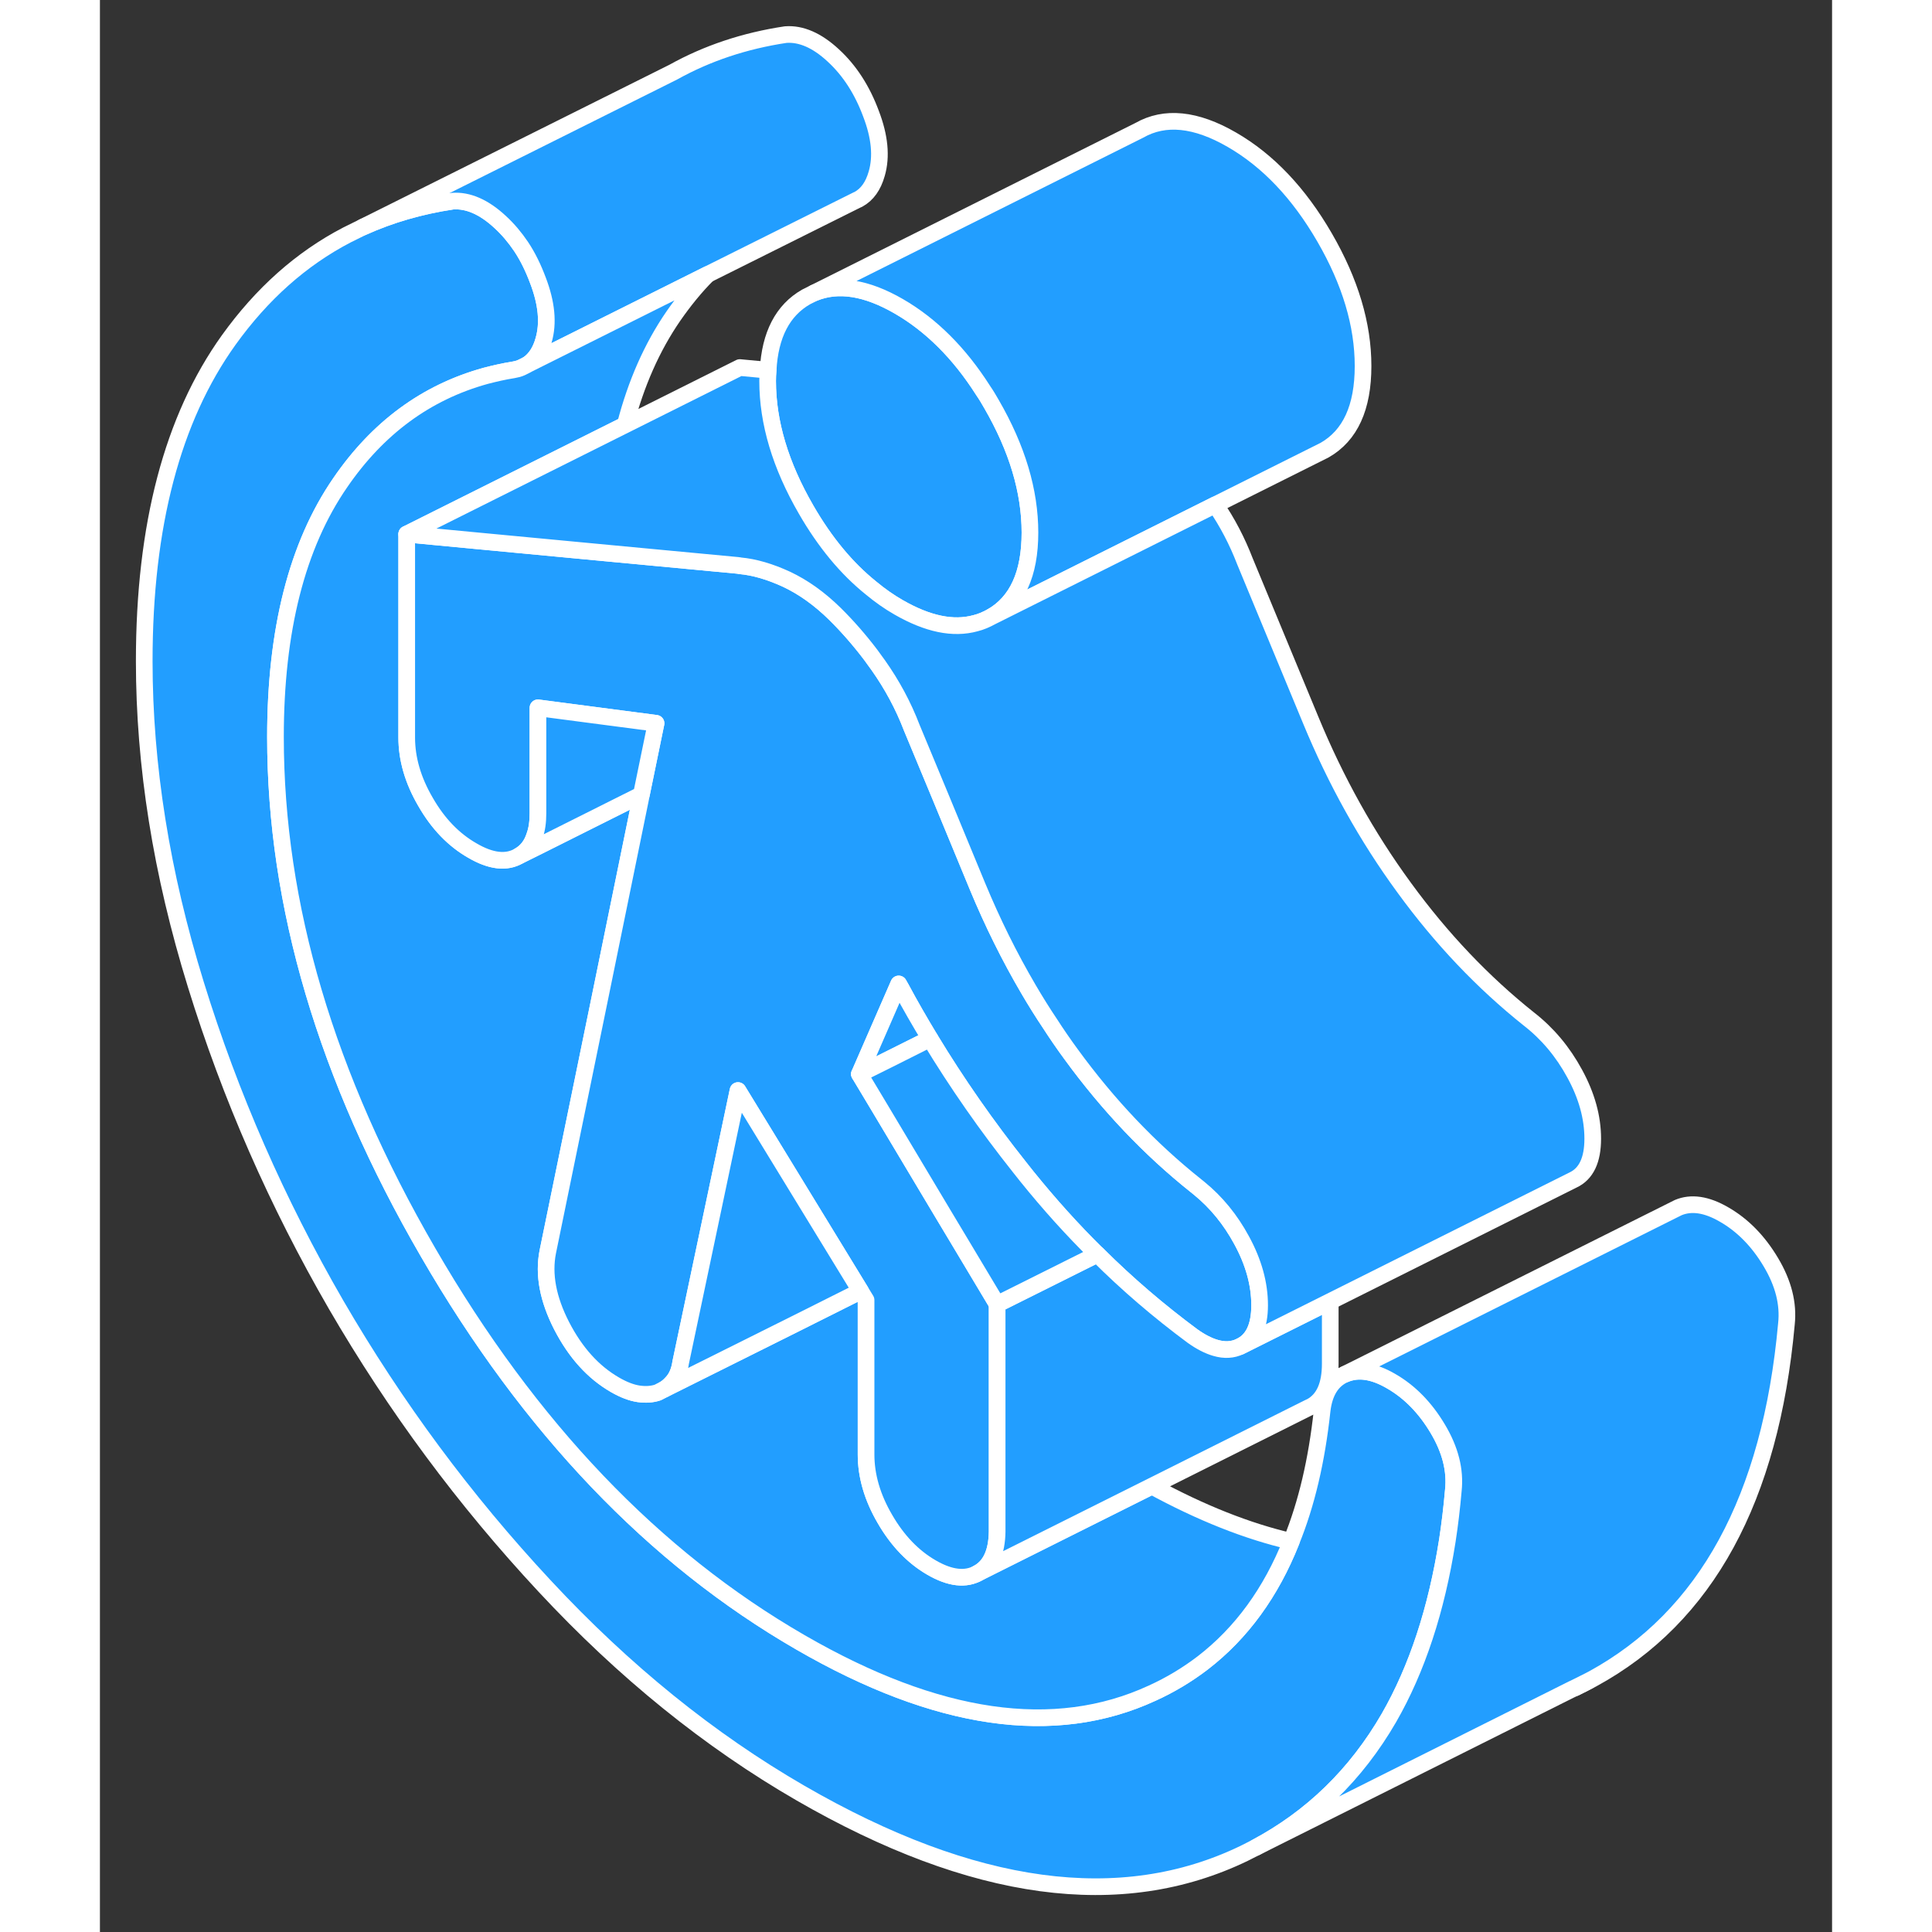 <svg width="48" height="48" viewBox="0 0 104 116" fill="#229EFF" xmlns="http://www.w3.org/2000/svg" stroke-width="1px" stroke-linecap="round" stroke-linejoin="round"><rect x="0" y="0" width="104" height="116" fill="#333333" stroke="none"/><path d="M81.26 89.488C81.17 90.518 81.05 91.528 80.9 92.498C80.25 96.648 79.08 100.208 77.39 103.148C75.42 106.548 72.76 109.138 69.39 110.928L68.7 111.278C61.31 114.848 52.43 113.648 42.06 107.658C36.61 104.508 31.48 100.368 26.69 95.218C21.9 90.078 17.73 84.448 14.18 78.338C10.64 72.218 7.83 65.818 5.76 59.118C3.69 52.428 2.66 45.948 2.66 39.698C2.66 31.558 4.35 25.138 7.73 20.418C9.72 17.648 12.08 15.538 14.83 14.108L15.78 13.638C17.44 12.888 19.24 12.368 21.17 12.078C22.09 12.008 23.05 12.418 24.03 13.328C24.5 13.758 24.92 14.258 25.29 14.808C25.69 15.408 26.02 16.088 26.3 16.838C26.82 18.198 26.94 19.398 26.64 20.428C26.46 21.078 26.15 21.548 25.72 21.858L25.63 21.908L25.35 22.048L25.31 22.068C25.16 22.138 25 22.178 24.82 22.208C24.25 22.298 23.69 22.428 23.15 22.568C19.58 23.558 16.68 25.698 14.43 28.978C11.83 32.748 10.54 37.848 10.54 44.248C10.54 54.348 13.59 64.658 19.7 75.188C25.8 85.728 33.26 93.528 42.06 98.608C50.26 103.348 57.31 104.368 63.18 101.658C64.28 101.158 65.29 100.548 66.22 99.838C68.54 98.048 70.31 95.618 71.53 92.548C72.45 90.288 73.06 87.678 73.38 84.708C73.51 83.578 73.97 82.848 74.76 82.508C75.54 82.178 76.46 82.308 77.51 82.918C78.63 83.558 79.57 84.518 80.32 85.778C81.08 87.048 81.39 88.278 81.26 89.488Z" stroke="white" stroke-linejoin="round"/><path d="M55.84 31.978C55.84 34.468 55.07 36.148 53.53 37.028C53.22 37.198 52.9 37.338 52.57 37.418C51.23 37.788 49.7 37.468 47.96 36.468C47.38 36.138 46.83 35.748 46.3 35.308C44.83 34.128 43.53 32.558 42.4 30.598C40.86 27.938 40.09 25.368 40.09 22.878C40.09 22.658 40.1 22.438 40.12 22.228C40.23 20.098 41 18.628 42.4 17.828L42.88 17.588C44.33 16.998 46.02 17.268 47.96 18.388C49.9 19.508 51.6 21.198 53.03 23.448C53.21 23.708 53.37 23.978 53.53 24.258C55.07 26.918 55.84 29.488 55.84 31.978Z" stroke="white" stroke-linejoin="round"/><path d="M88.5 101.368C88.57 101.348 88.63 101.318 88.7 101.278C88.93 101.168 89.16 101.048 89.38 100.928L88.5 101.368Z" stroke="white" stroke-linejoin="round"/><path d="M46.64 10.428C46.43 11.168 46.07 11.678 45.54 11.968L45.45 12.008L36.49 16.478L25.72 21.858C26.15 21.548 26.46 21.078 26.64 20.428C26.94 19.398 26.82 18.198 26.3 16.838C26.02 16.088 25.69 15.408 25.29 14.808C24.92 14.258 24.5 13.758 24.03 13.328C23.05 12.418 22.09 12.008 21.17 12.078C19.24 12.368 17.44 12.888 15.78 13.638L34.31 4.388L34.43 4.328C36.46 3.198 38.71 2.448 41.17 2.078C42.09 2.008 43.05 2.418 44.03 3.328C45.02 4.238 45.77 5.408 46.3 6.838C46.82 8.198 46.94 9.398 46.64 10.428Z" stroke="white" stroke-linejoin="round"/><path d="M71.53 92.549C70.31 95.618 68.54 98.049 66.22 99.838C65.29 100.549 64.28 101.159 63.18 101.659C57.31 104.369 50.26 103.349 42.06 98.609C33.26 93.528 25.8 85.728 19.7 75.189C13.59 64.659 10.54 54.349 10.54 44.248C10.54 37.849 11.83 32.748 14.43 28.979C16.68 25.698 19.58 23.558 23.15 22.569C23.69 22.428 24.25 22.299 24.82 22.209C25 22.178 25.16 22.139 25.31 22.069L25.35 22.049L25.63 21.909L25.72 21.858L36.49 16.479C35.75 17.218 35.07 18.058 34.43 18.979C33.15 20.838 32.19 23.009 31.54 25.509L18.42 32.069V44.279C18.42 45.559 18.79 46.849 19.55 48.149C20.3 49.459 21.24 50.428 22.36 51.069C23.47 51.718 24.41 51.828 25.16 51.389L26.31 50.819L32.34 47.798C32.36 47.898 32.39 48.008 32.43 48.118L29.97 60.149L26.89 75.159C26.62 76.519 26.9 77.999 27.72 79.599C28.55 81.209 29.61 82.389 30.93 83.149C31.45 83.449 31.93 83.629 32.35 83.689C32.78 83.749 33.16 83.719 33.49 83.609L33.9 83.399L41.76 79.478L45.67 77.519L46 78.058V87.329C46 88.609 46.37 89.898 47.13 91.198C47.88 92.499 48.82 93.478 49.93 94.118C51.05 94.769 51.99 94.868 52.74 94.439L55.34 93.138L63.16 89.228C66.1 90.829 68.89 91.939 71.53 92.549Z" stroke="white" stroke-linejoin="round"/><path d="M69.63 78.368C69.63 79.648 69.24 80.478 68.45 80.848C68.01 81.058 67.52 81.088 66.98 80.928C66.56 80.808 66.09 80.568 65.6 80.218C63.59 78.728 61.68 77.098 59.89 75.318H59.88C58.39 73.848 56.99 72.288 55.65 70.628C55.51 70.448 55.37 70.278 55.23 70.098C53.25 67.608 51.45 65.028 49.84 62.368C49.23 61.358 48.64 60.338 48.09 59.308C48.04 59.228 48 59.158 47.96 59.078L45.6 64.488L46.8 66.488L50.69 72.998L51.62 74.548L53.87 78.308V91.968C53.85 93.198 53.48 94.018 52.74 94.438C51.99 94.868 51.05 94.768 49.93 94.118C48.82 93.478 47.88 92.498 47.13 91.198C46.37 89.898 46 88.608 46 87.328V78.058L45.67 77.518L38.31 65.478L36.81 72.598L34.87 81.798C34.8 82.288 34.64 82.688 34.37 82.988C34.23 83.148 34.07 83.298 33.9 83.398L33.49 83.608C33.16 83.718 32.78 83.748 32.35 83.688C31.93 83.628 31.45 83.448 30.93 83.148C29.61 82.388 28.55 81.208 27.72 79.598C26.9 77.998 26.62 76.518 26.89 75.158L29.97 60.148L32.43 48.118L32.51 47.718L33.39 43.428L31.33 43.158L26.3 42.498V48.828C26.3 49.348 26.24 49.798 26.1 50.178C25.93 50.728 25.61 51.138 25.16 51.388C24.41 51.828 23.47 51.718 22.36 51.068C21.24 50.428 20.3 49.458 19.55 48.148C18.79 46.848 18.42 45.558 18.42 44.278V32.068L22.73 32.478L30.56 33.218L38.31 33.948C38.31 33.948 38.38 33.958 38.42 33.968C39.31 34.048 40.24 34.328 41.22 34.778C42.24 35.258 43.2 35.948 44.12 36.848C44.87 37.588 45.59 38.408 46.28 39.318C46.43 39.518 46.58 39.728 46.73 39.938C47.55 41.098 48.23 42.348 48.75 43.708L50.45 47.798L52.69 53.218C53.59 55.388 54.61 57.448 55.76 59.408C56.17 60.108 56.6 60.798 57.05 61.468C57.45 62.088 57.87 62.698 58.31 63.298C60.54 66.358 63.03 68.978 65.79 71.178C65.86 71.238 65.93 71.288 66 71.348C67.03 72.188 67.88 73.228 68.55 74.468C69.27 75.788 69.63 77.088 69.63 78.368Z" stroke="white" stroke-linejoin="round"/><path d="M73.87 78.138V81.878C73.87 83.158 73.5 84.008 72.74 84.438L72.51 84.548L63.16 89.228L55.34 93.138L52.74 94.438C53.48 94.018 53.85 93.198 53.87 91.968V78.308L59.88 75.308H59.89C61.68 77.098 63.59 78.728 65.6 80.218C66.09 80.568 66.56 80.808 66.98 80.928C67.52 81.088 68.01 81.058 68.45 80.848L73.87 78.138Z" stroke="white" stroke-linejoin="round"/><path d="M49.84 62.368L47.19 63.688L45.6 64.488L47.959 59.078C47.999 59.158 48.04 59.228 48.09 59.308C48.64 60.338 49.23 61.358 49.84 62.368Z" stroke="white" stroke-linejoin="round"/><path d="M75.84 21.978C75.84 24.468 75.07 26.148 73.53 27.028L73.05 27.268L66.97 30.308L53.53 37.028C55.07 36.148 55.84 34.468 55.84 31.978C55.84 29.488 55.07 26.918 53.53 24.258C53.37 23.978 53.21 23.708 53.03 23.448C51.6 21.198 49.9 19.508 47.96 18.388C46.02 17.268 44.33 16.998 42.88 17.588L62.4 7.828C63.94 6.948 65.8 7.138 67.96 8.388C70.13 9.638 71.99 11.598 73.53 14.258C75.07 16.918 75.84 19.488 75.84 21.978Z" stroke="white" stroke-linejoin="round"/><path d="M33.39 43.428L32.51 47.708L32.34 47.798L26.31 50.818L25.16 51.388C25.61 51.138 25.93 50.728 26.1 50.178C26.24 49.798 26.3 49.348 26.3 48.828V42.498L31.33 43.158L33.39 43.428Z" stroke="white" stroke-linejoin="round"/><path d="M52.74 94.438L52.61 94.508" stroke="white" stroke-linejoin="round"/><path d="M45.67 77.519L41.76 79.478L33.9 83.399C34.07 83.299 34.23 83.148 34.37 82.989C34.64 82.689 34.8 82.288 34.87 81.799L36.81 72.599L38.31 65.478L45.67 77.519Z" stroke="white" stroke-linejoin="round"/><path d="M101.26 79.488C100.31 89.978 96.441 97.078 89.631 100.798L89.381 100.928L88.501 101.368L88.411 101.408L69.391 110.928C72.761 109.138 75.421 106.548 77.391 103.148C79.081 100.208 80.251 96.648 80.901 92.498C81.051 91.528 81.171 90.518 81.26 89.488C81.391 88.278 81.081 87.048 80.321 85.778C79.571 84.518 78.63 83.558 77.51 82.918C76.46 82.308 75.54 82.178 74.76 82.508L94.76 72.508C95.54 72.178 96.46 72.308 97.51 72.918C98.63 73.558 99.571 74.518 100.321 75.778C101.081 77.048 101.39 78.278 101.26 79.488Z" stroke="white" stroke-linejoin="round"/><path d="M89.63 68.368C89.63 69.648 89.24 70.478 88.45 70.848L68.45 80.848C69.24 80.478 69.63 79.648 69.63 78.368C69.63 77.088 69.27 75.788 68.55 74.468C67.88 73.228 67.03 72.188 66 71.348C65.93 71.288 65.86 71.238 65.79 71.178C63.03 68.978 60.54 66.358 58.31 63.298C57.87 62.698 57.45 62.088 57.05 61.468C56.6 60.798 56.17 60.108 55.76 59.408C54.61 57.448 53.59 55.388 52.69 53.218L50.45 47.798L48.75 43.708C48.23 42.348 47.55 41.098 46.73 39.938C46.58 39.728 46.43 39.518 46.28 39.318C45.59 38.408 44.87 37.588 44.12 36.848C43.2 35.948 42.24 35.258 41.22 34.778C40.24 34.328 39.31 34.048 38.42 33.968C38.38 33.958 38.35 33.948 38.31 33.948L30.56 33.218L22.73 32.478L18.42 32.068L38.42 22.068L40.12 22.228C40.1 22.438 40.09 22.658 40.09 22.878C40.09 25.368 40.86 27.938 42.4 30.598C43.53 32.558 44.83 34.128 46.3 35.308C46.83 35.748 47.38 36.138 47.96 36.468C49.7 37.468 51.23 37.788 52.57 37.419C52.9 37.339 53.22 37.198 53.53 37.028L66.97 30.308C67.69 31.358 68.28 32.488 68.75 33.708L72.69 43.218C74.2 46.878 76.07 50.238 78.31 53.298C80.54 56.358 83.03 58.978 85.79 61.178C86.91 62.048 87.83 63.138 88.55 64.468C89.27 65.788 89.63 67.088 89.63 68.368Z" stroke="white" stroke-linejoin="round"/><path d="M59.88 75.308L53.87 78.308L51.62 74.548L50.69 72.998L46.8 66.488L45.6 64.488L47.19 63.698L49.84 62.368C51.45 65.028 53.249 67.608 55.23 70.098C55.37 70.278 55.51 70.448 55.65 70.628C56.99 72.288 58.39 73.848 59.88 75.308Z" stroke="white" stroke-linejoin="round"/><path d="M53.87 78.318H53.86" stroke="white" stroke-linejoin="round"/></svg>